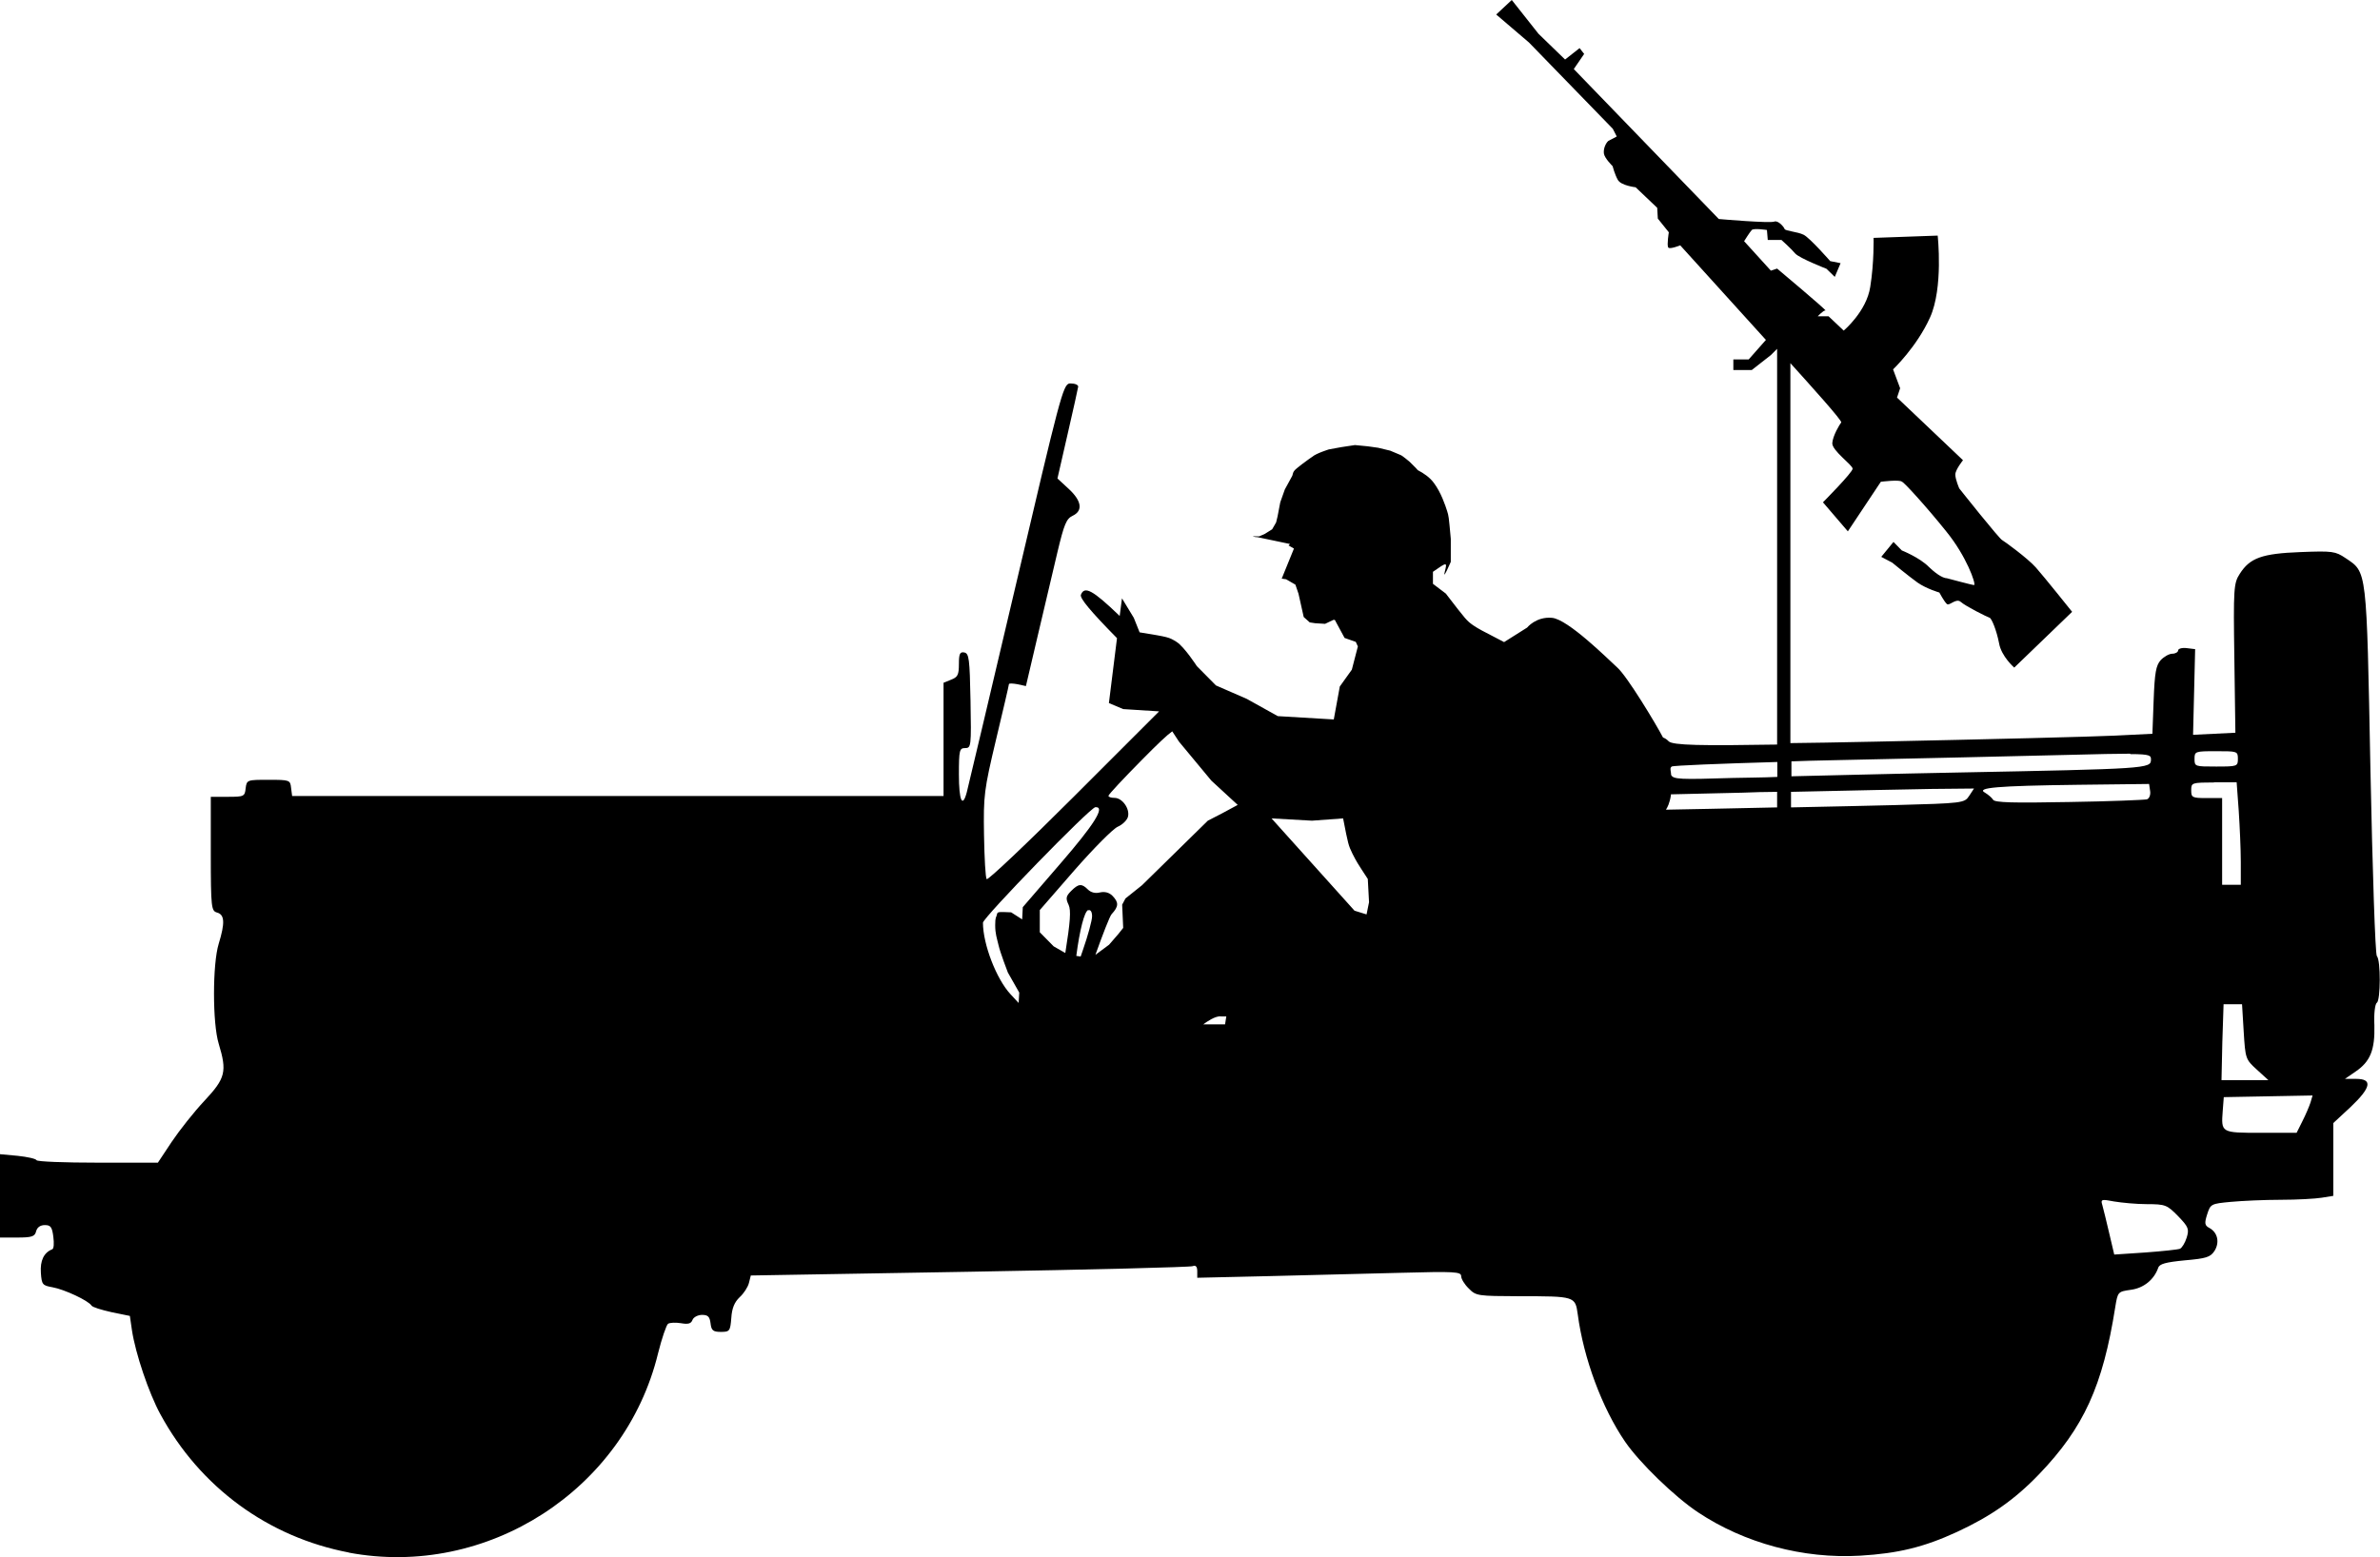 <?xml version="1.0" encoding="UTF-8" standalone="no"?>
<!-- Created with Inkscape (http://www.inkscape.org/) -->

<svg
   width="11.472mm"
   height="7.508mm"
   viewBox="0 0 11.472 7.508"
   version="1.1"
   id="svg5570"
   sodipodi:docname="inkporter-svg-zgdocm6i.svg"
   xmlns:inkscape="http://www.inkscape.org/namespaces/inkscape"
   xmlns:sodipodi="http://sodipodi.sourceforge.net/DTD/sodipodi-0.dtd"
   xmlns="http://www.w3.org/2000/svg"
   xmlns:svg="http://www.w3.org/2000/svg">
  <sodipodi:namedview
     id="namedview5572"
     pagecolor="#ffffff"
     bordercolor="#666666"
     borderopacity="1.0"
     inkscape:pageshadow="2"
     inkscape:pageopacity="0.0"
     inkscape:pagecheckerboard="0"
     inkscape:document-units="mm"
     showgrid="false"
     inkscape:zoom="1.2810466"
     inkscape:cx="526.13231"
     inkscape:cy="1810.6289"
     inkscape:window-width="2400"
     inkscape:window-height="1271"
     inkscape:window-x="-9"
     inkscape:window-y="-9"
     inkscape:window-maximized="1"
     inkscape:current-layer="layer1"
     inkscape:snap-bbox="true"
     inkscape:snap-nodes="false"
     inkscape:snap-others="false"
     inkscape:bbox-paths="true"
     inkscape:bbox-nodes="true" />
  <defs
     id="defs5567" />
  <g
     inkscape:label="Layer 1"
     inkscape:groupmode="layer"
     id="layer1"
     transform="translate(-110.392,-457.107)">
    <path
       id="U-S-Jeep-05"
       d="m 117.679,457.107 -0.075,0.07 0.158,0.135 0.404,0.416 0.019,0.037 c 0,0 -0.027,0.015 -0.04,0.021 -0.012,0.01 -0.025,0.036 -0.022,0.061 0.003,0.023 0.042,0.061 0.042,0.061 0,0 0.01,0.039 0.025,0.066 0.015,0.028 0.086,0.036 0.086,0.036 l 0.104,0.099 0.003,0.052 0.053,0.066 c 0,0 -0.01,0.061 -0.003,0.073 0.006,0.011 0.058,-0.01 0.058,-0.01 l 0.413,0.456 -0.083,0.094 h -0.074 v 0.051 h 0.089 l 0.092,-0.072 0.03,-0.03 v 1.908 c -0.36,0.006 -0.505,0.004 -0.523,-0.016 -0.008,-0.008 -0.016,-0.014 -0.027,-0.018 -0.035,-0.067 -0.172,-0.294 -0.22,-0.337 -0.048,-0.044 -0.238,-0.233 -0.315,-0.24 -0.077,-0.007 -0.12,0.047 -0.12,0.047 l -0.111,0.07 c -0.117,-0.061 -0.117,-0.06 -0.149,-0.081 -0.032,-0.023 -0.032,-0.023 -0.132,-0.153 l -0.062,-0.047 v -0.058 c 0.069,-0.048 0.069,-0.048 0.057,0 -0.012,0.047 0.029,-0.048 0.029,-0.048 v -0.111 c -0.01,-0.11 -0.01,-0.11 -0.018,-0.135 -0.008,-0.025 -0.029,-0.089 -0.064,-0.135 -0.019,-0.026 -0.048,-0.046 -0.077,-0.061 -0.004,-0.004 -0.01,-0.011 -0.01,-0.011 l -0.029,-0.029 c 0,0 -0.035,-0.03 -0.044,-0.033 -0.008,-0.003 -0.05,-0.021 -0.05,-0.021 l -0.058,-0.014 -0.05,-0.007 -0.062,-0.006 -0.066,0.01 -0.06,0.011 c 0,0 -0.061,0.019 -0.079,0.035 -0.019,0.014 -0.008,0.004 -0.05,0.036 -0.041,0.032 -0.041,0.032 -0.047,0.056 l -0.036,0.066 -0.022,0.062 -0.013,0.068 -0.007,0.029 -0.019,0.033 -0.035,0.022 -0.027,0.012 c -0.026,0 -0.026,0 -0.03,0 -0.004,0 0.008,0.004 0.021,0.004 l 0.157,0.033 -0.007,0.007 0.026,0.015 -0.059,0.145 0.021,0.003 0.045,0.026 0.015,0.044 0.025,0.112 0.029,0.026 0.026,0.004 0.048,0.003 0.04,-0.019 h 0.007 l 0.047,0.087 0.054,0.019 0.01,0.022 -0.029,0.112 -0.058,0.081 -0.029,0.159 -0.27,-0.016 -0.149,-0.083 -0.149,-0.065 -0.092,-0.093 c 0,0 -0.061,-0.094 -0.098,-0.117 -0.037,-0.023 -0.037,-0.023 -0.178,-0.046 l -0.028,-0.07 -0.057,-0.094 -0.011,0.085 c -0.131,-0.126 -0.17,-0.146 -0.187,-0.102 -0.006,0.016 0.046,0.079 0.174,0.209 l -0.039,0.313 0.069,0.029 0.173,0.011 -0.41,0.41 c -0.226,0.226 -0.415,0.405 -0.421,0.399 -0.006,-0.006 -0.011,-0.102 -0.013,-0.213 -0.003,-0.191 0,-0.216 0.058,-0.46 0.034,-0.142 0.062,-0.262 0.062,-0.267 0,-0.005 0.018,-0.004 0.041,0 l 0.041,0.009 0.057,-0.243 c 0.032,-0.134 0.074,-0.315 0.095,-0.403 0.032,-0.134 0.043,-0.161 0.073,-0.175 0.051,-0.024 0.044,-0.072 -0.019,-0.13 l -0.054,-0.05 0.049,-0.214 c 0.027,-0.118 0.05,-0.22 0.051,-0.229 0,-0.008 -0.015,-0.015 -0.035,-0.015 -0.003,0 -0.005,0 -0.007,0 -0.031,0.005 -0.047,0.07 -0.257,0.965 -0.125,0.531 -0.232,0.984 -0.238,1.006 -0.021,0.079 -0.038,0.04 -0.038,-0.086 0,-0.118 0.003,-0.127 0.03,-0.127 0.029,0 0.03,-0.008 0.026,-0.228 -0.004,-0.203 -0.007,-0.228 -0.03,-0.233 -0.021,-0.004 -0.026,0.006 -0.026,0.056 0,0.052 -0.006,0.063 -0.037,0.075 l -0.037,0.015 v 0.273 0.273 h -1.57 -1.57 l -0.005,-0.039 c -0.004,-0.038 -0.007,-0.039 -0.109,-0.039 -0.102,0 -0.105,0 -0.11,0.041 -0.004,0.039 -0.008,0.041 -0.086,0.041 h -0.082 v 0.275 c 0,0.262 0.003,0.275 0.03,0.283 0.037,0.01 0.039,0.05 0.008,0.151 -0.03,0.098 -0.03,0.383 0,0.481 0.041,0.135 0.033,0.167 -0.068,0.275 -0.05,0.053 -0.121,0.143 -0.158,0.198 l -0.067,0.101 h -0.29 c -0.16,0 -0.292,-0.005 -0.295,-0.012 -0.003,-0.007 -0.044,-0.016 -0.091,-0.021 l -0.086,-0.008 v 0.201 0.201 h 0.084 c 0.071,0 0.085,-0.005 0.091,-0.03 0.005,-0.019 0.02,-0.03 0.042,-0.03 0.028,0 0.035,0.009 0.041,0.056 0.004,0.031 0.003,0.059 -0.006,0.061 -0.04,0.016 -0.058,0.055 -0.054,0.113 0.004,0.058 0.008,0.061 0.057,0.07 0.056,0.01 0.172,0.064 0.187,0.088 0.005,0.008 0.048,0.021 0.097,0.032 l 0.088,0.018 0.01,0.069 c 0.017,0.112 0.081,0.302 0.137,0.405 0.191,0.352 0.52,0.593 0.91,0.667 h -0.003 c 0.667,0.126 1.332,-0.302 1.492,-0.961 0.018,-0.072 0.04,-0.136 0.048,-0.142 0.009,-0.006 0.036,-0.007 0.062,-0.003 0.034,0.006 0.049,0.003 0.056,-0.016 0.005,-0.013 0.026,-0.024 0.046,-0.024 0.029,0 0.037,0.009 0.041,0.041 0.004,0.034 0.012,0.041 0.05,0.041 0.042,0 0.045,-0.004 0.05,-0.067 0.003,-0.047 0.015,-0.076 0.04,-0.1 0.02,-0.018 0.04,-0.049 0.045,-0.069 l 0.009,-0.036 1.054,-0.018 c 0.58,-0.01 1.064,-0.022 1.076,-0.027 0.015,-0.006 0.022,0.003 0.022,0.024 v 0.032 l 0.348,-0.008 c 0.191,-0.005 0.477,-0.012 0.636,-0.016 0.256,-0.007 0.288,-0.005 0.288,0.016 0,0.013 0.016,0.04 0.037,0.06 0.035,0.036 0.044,0.036 0.243,0.037 0.268,0 0.27,0 0.282,0.087 0.028,0.212 0.117,0.452 0.228,0.614 0.069,0.101 0.239,0.266 0.352,0.341 0.224,0.149 0.507,0.225 0.781,0.209 0.184,-0.011 0.307,-0.041 0.466,-0.114 0.164,-0.076 0.279,-0.156 0.397,-0.279 0.215,-0.224 0.307,-0.425 0.367,-0.806 0.012,-0.074 0.013,-0.074 0.075,-0.083 0.062,-0.008 0.112,-0.049 0.132,-0.106 0.006,-0.019 0.036,-0.027 0.128,-0.036 0.103,-0.009 0.123,-0.015 0.143,-0.045 0.026,-0.041 0.016,-0.089 -0.024,-0.111 -0.023,-0.012 -0.025,-0.022 -0.011,-0.066 0.016,-0.05 0.019,-0.051 0.114,-0.06 0.054,-0.005 0.162,-0.01 0.24,-0.01 0.078,0 0.168,-0.005 0.198,-0.01 l 0.056,-0.009 v -0.175 -0.176 l 0.083,-0.077 c 0.099,-0.094 0.108,-0.136 0.027,-0.136 h -0.054 l 0.051,-0.035 c 0.071,-0.048 0.094,-0.104 0.091,-0.223 -0.003,-0.055 0.003,-0.104 0.012,-0.109 0.018,-0.012 0.019,-0.206 0,-0.225 -0.008,-0.008 -0.021,-0.412 -0.031,-0.897 -0.019,-0.979 -0.016,-0.952 -0.12,-1.022 -0.049,-0.033 -0.063,-0.035 -0.217,-0.029 -0.186,0.007 -0.244,0.028 -0.293,0.105 -0.029,0.045 -0.031,0.069 -0.026,0.407 l 0.005,0.359 -0.102,0.005 -0.102,0.005 0.005,-0.206 0.005,-0.207 -0.041,-0.005 c -0.022,-0.003 -0.041,0.003 -0.041,0.011 0,0.008 -0.013,0.016 -0.028,0.016 -0.015,0 -0.04,0.014 -0.056,0.031 -0.023,0.026 -0.029,0.061 -0.034,0.193 l -0.006,0.162 -0.182,0.009 c -0.1,0.005 -0.619,0.018 -1.154,0.029 -0.229,0.005 -0.275,0.005 -0.409,0.007 v -1.832 c 0.093,0.103 0.252,0.279 0.245,0.286 -0.008,0.01 -0.04,0.063 -0.043,0.099 -0.003,0.036 0.098,0.106 0.098,0.124 0,0.018 -0.143,0.162 -0.143,0.162 l 0.12,0.14 0.159,-0.239 c 0,0 0.092,-0.012 0.102,0 0.008,0 0.116,0.118 0.213,0.239 0.098,0.12 0.144,0.253 0.135,0.259 -0.01,0 -0.12,-0.03 -0.132,-0.033 -0.012,0 -0.04,-0.01 -0.086,-0.054 -0.045,-0.046 -0.131,-0.08 -0.131,-0.08 l -0.04,-0.041 -0.059,0.072 0.053,0.028 c 0,0 0.08,0.066 0.122,0.096 0.043,0.03 0.105,0.048 0.105,0.048 0,0 0.023,0.043 0.036,0.055 0.012,0.012 0.044,-0.03 0.067,-0.01 0.025,0.022 0.128,0.073 0.138,0.076 0.01,0 0.035,0.061 0.047,0.124 0.011,0.063 0.073,0.117 0.073,0.117 l 0.279,-0.269 c 0,0 -0.135,-0.169 -0.175,-0.214 -0.04,-0.045 -0.153,-0.127 -0.161,-0.131 -0.01,0 -0.208,-0.25 -0.208,-0.25 0,0 -0.019,-0.043 -0.019,-0.067 0,-0.023 0.037,-0.069 0.037,-0.069 l -0.318,-0.302 0.015,-0.045 -0.034,-0.091 c 0,0 0.114,-0.108 0.178,-0.25 0.065,-0.143 0.037,-0.395 0.037,-0.395 l -0.309,0.011 c 0,0 0.003,0.118 -0.016,0.236 -0.018,0.119 -0.128,0.211 -0.128,0.211 l -0.073,-0.069 h -0.052 c 0,0 0.028,-0.03 0.037,-0.028 0.008,0 -0.233,-0.202 -0.233,-0.202 l -0.03,0.01 -0.129,-0.142 c 0,0 0.028,-0.045 0.037,-0.054 0.01,-0.01 0.073,0 0.073,0 l 0.004,0.048 h 0.066 c 0,0 0.046,0.041 0.067,0.066 0.022,0.023 0.15,0.073 0.15,0.073 l 0.04,0.039 0.028,-0.066 -0.05,-0.01 c 0,0 -0.098,-0.112 -0.128,-0.127 -0.03,-0.015 -0.088,-0.018 -0.092,-0.028 -0.003,-0.01 -0.03,-0.041 -0.048,-0.036 -0.018,0.01 -0.269,-0.012 -0.269,-0.012 l -0.699,-0.723 0.05,-0.073 -0.022,-0.028 -0.07,0.055 -0.128,-0.124 z m -1.638,3.524 0.034,0.052 0.156,0.188 0.127,0.117 -0.076,0.041 -0.068,0.035 -0.317,0.311 -0.08,0.064 -0.016,0.03 0.005,0.112 -0.023,0.029 -0.045,0.052 -0.066,0.049 c 0.035,-0.098 0.069,-0.186 0.078,-0.196 0.035,-0.038 0.035,-0.057 0.004,-0.089 -0.016,-0.016 -0.037,-0.021 -0.06,-0.016 -0.022,0.006 -0.044,0 -0.058,-0.014 -0.03,-0.03 -0.045,-0.029 -0.081,0.007 -0.025,0.025 -0.027,0.036 -0.012,0.067 0.012,0.026 0.008,0.082 -0.016,0.232 l -0.056,-0.032 -0.067,-0.068 v -0.107 l 0.167,-0.192 c 0.092,-0.105 0.186,-0.2 0.209,-0.21 0.023,-0.01 0.045,-0.032 0.049,-0.048 0.01,-0.038 -0.027,-0.091 -0.065,-0.091 -0.016,0 -0.029,-0.004 -0.029,-0.01 0,-0.006 0.072,-0.083 0.161,-0.173 0.078,-0.079 0.12,-0.119 0.148,-0.139 z m 5.033,0.098 c 0.102,0 0.105,0 0.105,0.037 0,0.036 -0.003,0.037 -0.105,0.037 -0.102,0 -0.104,0 -0.104,-0.037 0,-0.036 0.003,-0.037 0.104,-0.037 z m -0.414,0.014 c 0.1,0 0.1,0.008 0.1,0.027 0,0.043 -0.018,0.044 -0.942,0.062 v 0 c -0.318,0.006 -0.567,0.013 -0.791,0.018 v -0.072 c 0.064,-0.003 0.109,-0.003 0.178,-0.005 0.407,-0.009 0.924,-0.02 1.148,-0.026 0.153,-0.004 0.248,-0.006 0.307,-0.006 z m -1.701,0.039 v 0.071 c -0.055,0.003 -0.184,0.004 -0.215,0.005 -0.254,0.008 -0.287,0.007 -0.297,-0.015 0,-0.01 -0.003,-0.019 -0.003,-0.029 0,-0.005 0.003,-0.009 0.006,-0.011 0.006,-0.005 0.232,-0.014 0.509,-0.022 z m 2.104,0.097 h 0.11 l 0.01,0.137 c 0.005,0.075 0.01,0.187 0.01,0.247 v 0.11 h -0.045 -0.045 v -0.209 -0.209 h -0.075 c -0.07,0 -0.074,-0.003 -0.074,-0.038 0,-0.036 0.003,-0.037 0.11,-0.037 z m -0.312,0.008 0.005,0.034 c 0.003,0.018 -0.004,0.036 -0.015,0.04 v 0 c -0.011,0.003 -0.18,0.01 -0.375,0.013 -0.271,0.005 -0.359,0.003 -0.367,-0.011 -0.006,-0.01 -0.024,-0.025 -0.039,-0.034 -0.044,-0.024 0.056,-0.033 0.448,-0.038 z m -0.844,0.022 -0.023,0.035 c -0.023,0.035 -0.028,0.036 -0.363,0.045 v 0 c -0.104,0.003 -0.313,0.007 -0.496,0.011 v -0.075 c 0.28,-0.006 0.592,-0.013 0.676,-0.014 z m -0.949,0.016 v 0.075 c -0.123,0.003 -0.217,0.005 -0.329,0.007 l -0.207,0.004 c 0.007,-0.01 0.018,-0.031 0.024,-0.069 2.4e-4,-0.003 0,-0.003 0,-0.005 l 0.344,-0.008 c 0.071,-0.003 0.096,-0.003 0.167,-0.004 z m -3.283,0.074 c 0.044,0 -0.011,0.086 -0.171,0.271 l -0.182,0.211 -0.003,0.059 -0.053,-0.034 c -0.066,-0.003 -0.066,-0.003 -0.069,0.012 -0.003,0.014 -0.008,0.008 -0.008,0.05 0,0.041 0.008,0.062 0.016,0.096 0.008,0.036 0.045,0.132 0.045,0.132 l 0.055,0.097 -0.003,0.05 -0.039,-0.042 c -0.068,-0.073 -0.133,-0.241 -0.133,-0.345 0,-0.024 0.518,-0.557 0.542,-0.557 z m 0.846,0.054 0.195,0.011 0.15,-0.011 c 0.025,0.128 0.025,0.128 0.045,0.17 0.021,0.041 0.021,0.041 0.074,0.122 l 0.006,0.112 -0.012,0.059 -0.058,-0.018 z m -0.883,0.443 c 0.011,-0.004 0.018,0.008 0.018,0.029 v 0 c 0,0.02 -0.02,0.093 -0.044,0.162 -0.005,0.014 -0.007,0.021 -0.011,0.032 l -0.021,-0.003 c 0.016,-0.124 0.039,-0.214 0.057,-0.221 z m 5.472,0.453 h 0.045 0.044 l 0.008,0.132 c 0.008,0.13 0.009,0.134 0.063,0.183 l 0.056,0.051 h -0.113 -0.113 l 0.004,-0.183 z m -4.834,0.059 c 0.012,0 0.02,0 0.027,0 l -0.006,0.038 h -0.105 c 0.018,-0.013 0.054,-0.039 0.084,-0.039 z m 5.263,0.381 -0.01,0.034 c -0.006,0.018 -0.023,0.059 -0.039,0.09 l -0.028,0.056 h -0.173 c -0.192,0 -0.191,0 -0.183,-0.107 l 0.005,-0.065 0.214,-0.004 z m -1.004,0.504 c 0.009,-3e-5 0.024,0.003 0.047,0.007 0.036,0.006 0.107,0.013 0.159,0.013 0.089,0 0.097,0.004 0.15,0.058 0.05,0.052 0.054,0.062 0.041,0.104 -0.008,0.025 -0.022,0.048 -0.032,0.053 -0.01,0.004 -0.085,0.012 -0.167,0.018 l -0.15,0.01 -0.024,-0.102 c -0.013,-0.056 -0.028,-0.117 -0.033,-0.135 -0.006,-0.019 -0.006,-0.026 0.009,-0.026 z" />
  </g>
</svg>
